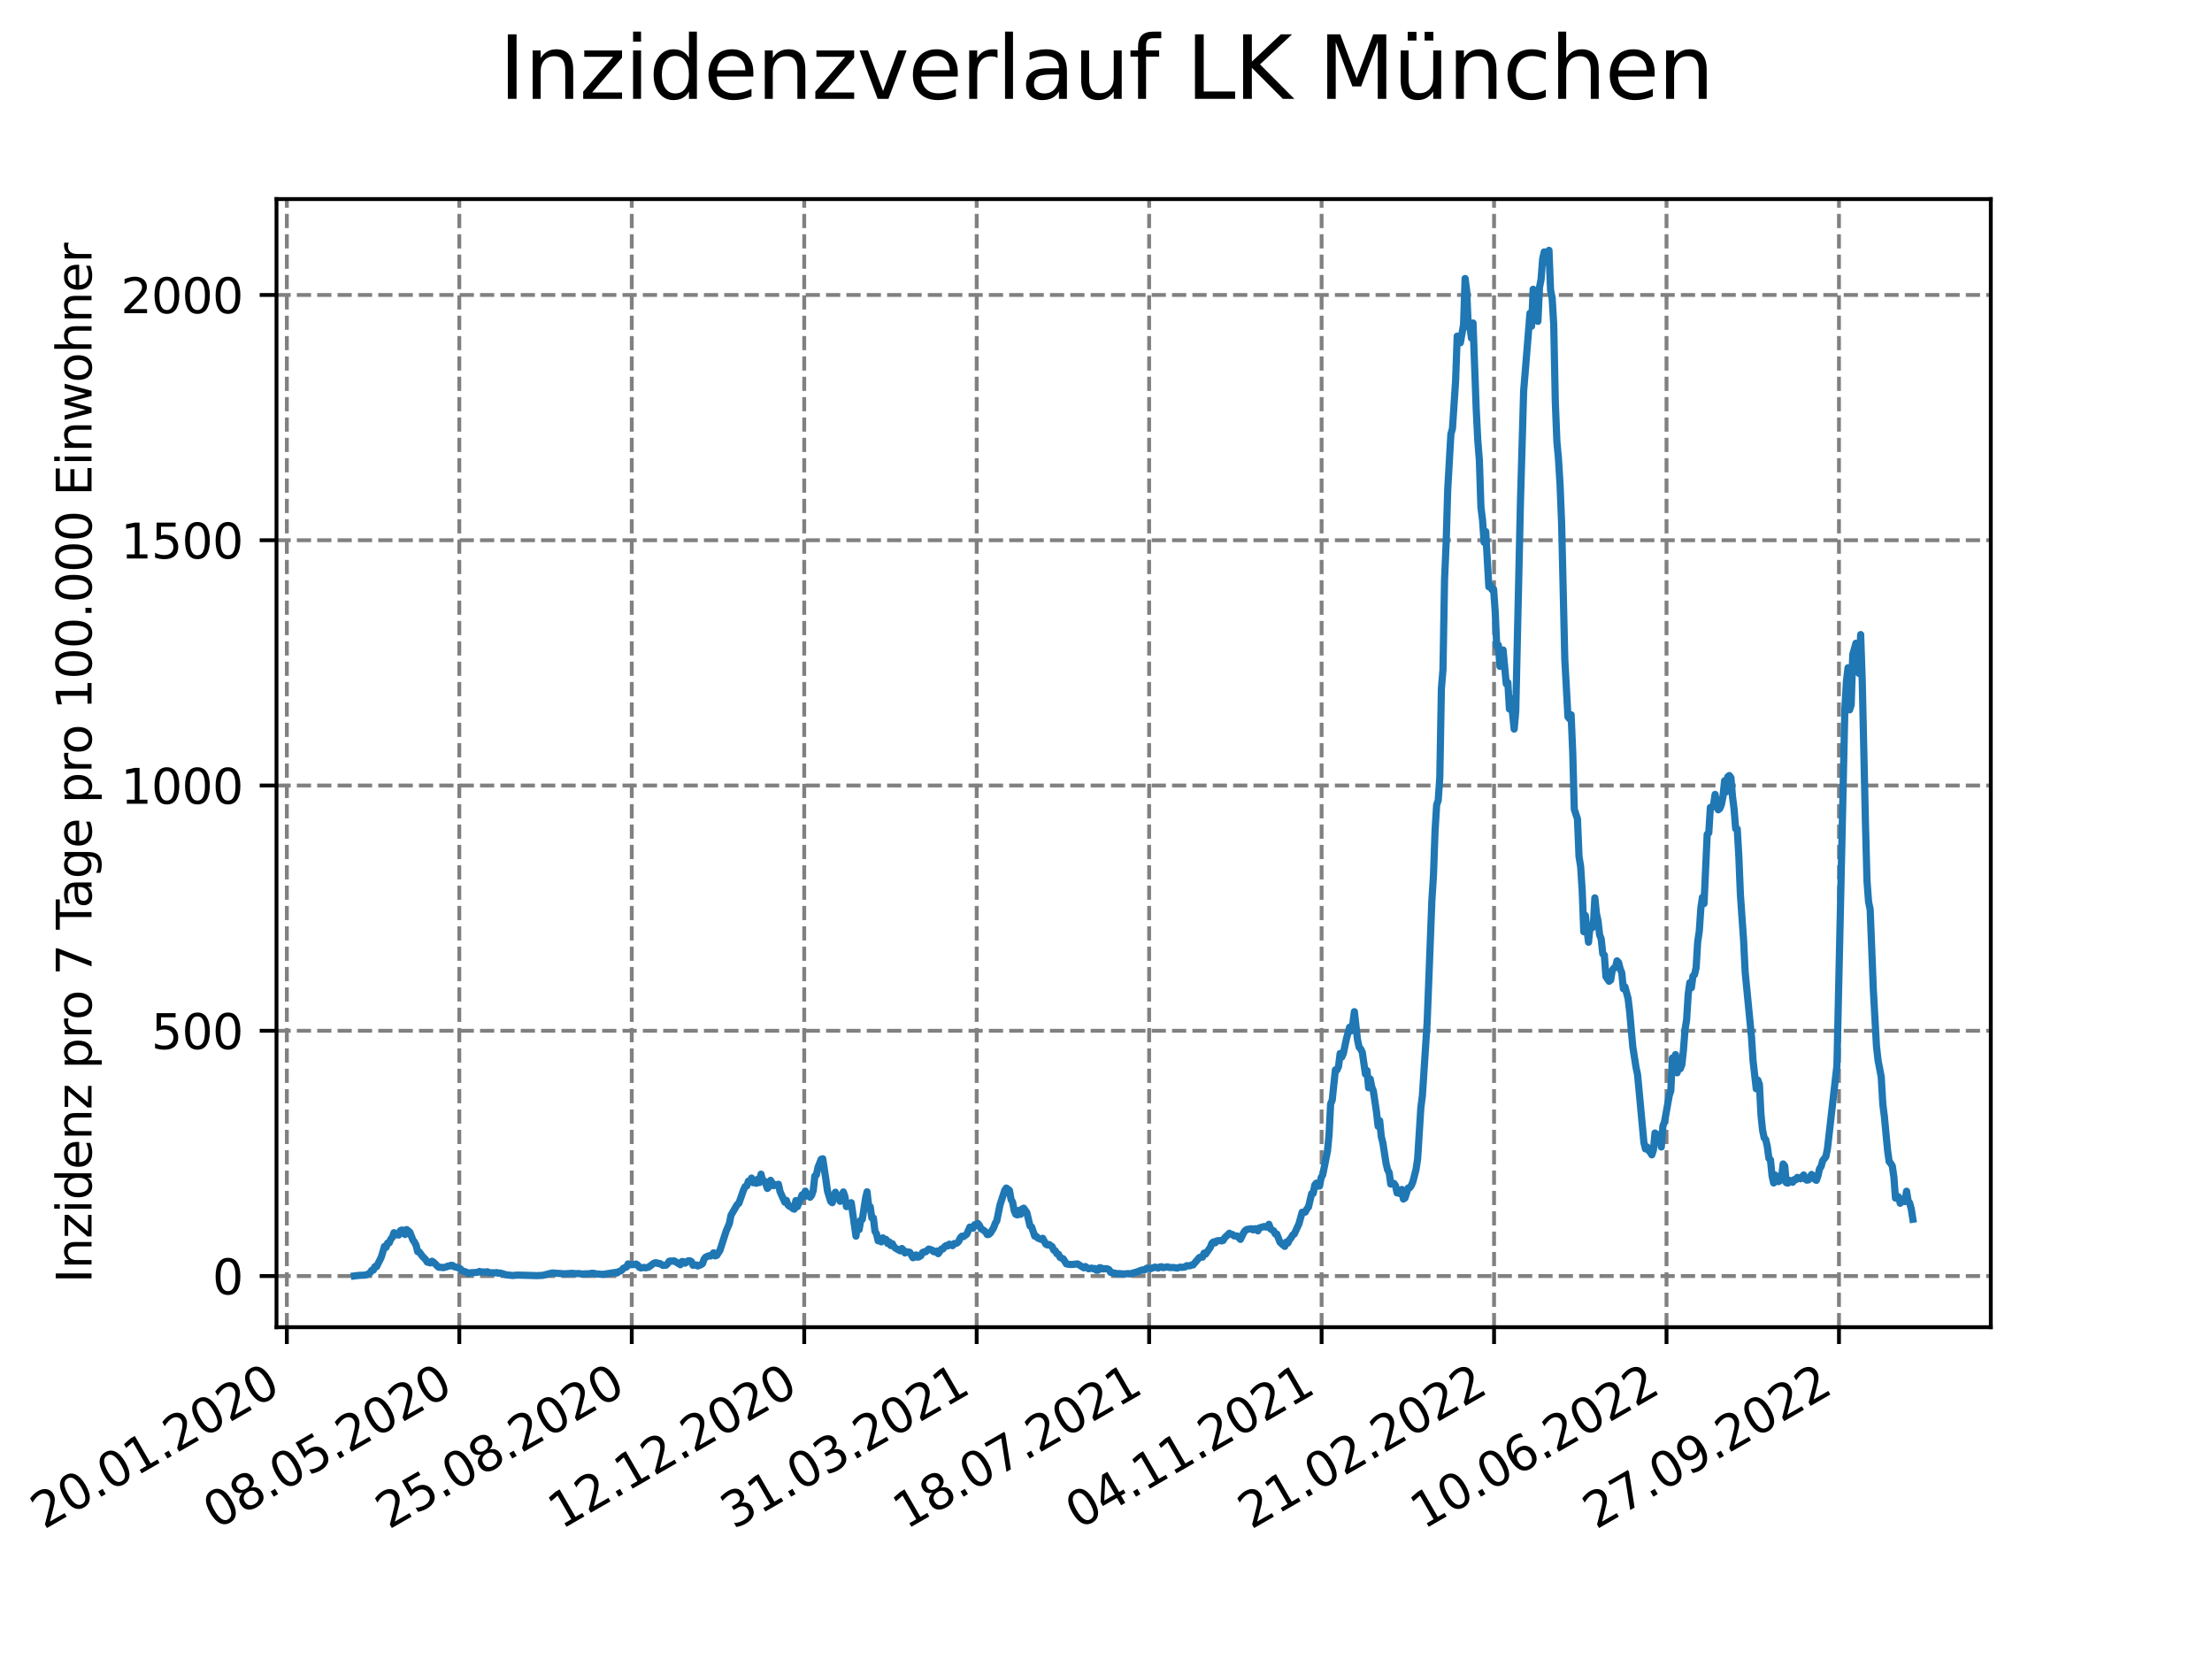 <?xml version="1.0" encoding="utf-8" standalone="no"?>
<!DOCTYPE svg PUBLIC "-//W3C//DTD SVG 1.1//EN"
  "http://www.w3.org/Graphics/SVG/1.1/DTD/svg11.dtd">
<svg xmlns:xlink="http://www.w3.org/1999/xlink" width="460.8pt" height="345.6pt" viewBox="0 0 460.8 345.6" xmlns="http://www.w3.org/2000/svg" version="1.1">
 <defs>
  <style type="text/css">*{stroke-linejoin: round; stroke-linecap: butt}</style>
 </defs>
 <g id="figure_1">
  <g id="patch_1">
   <path d="M 0 345.6 
L 460.8 345.6 
L 460.8 0 
L 0 0 
z
" style="fill: #ffffff"/>
  </g>
  <g id="axes_1">
   <g id="patch_2">
    <path d="M 57.6 276.48 
L 414.72 276.48 
L 414.72 41.472 
L 57.6 41.472 
z
" style="fill: #ffffff"/>
   </g>
   <g id="matplotlib.axis_1">
    <g id="xtick_1">
     <g id="line2d_1">
      <path d="M 59.756 276.48 
L 59.756 41.472 
" clip-path="url(#p094779cf02)" style="fill: none; stroke-dasharray: 2.96,1.28; stroke-dashoffset: 0; stroke: #808080; stroke-width: 0.8"/>
     </g>
     <g id="line2d_2">
      <defs>
       <path id="m1e29aac944" d="M 0 0 
L 0 3.5 
" style="stroke: #000000; stroke-width: 0.8"/>
      </defs>
      <g>
       <use xlink:href="#m1e29aac944" x="59.756" y="276.48" style="stroke: #000000; stroke-width: 0.8"/>
      </g>
     </g>
     <g id="text_1">
      <!-- 20.01.2020 -->
      <g transform="translate(9.131 318.689) rotate(-30) scale(0.1 -0.1)">
       <defs>
        <path id="DejaVuSans-32" d="M 1228 531 
L 3431 531 
L 3431 0 
L 469 0 
L 469 531 
Q 828 903 1448 1529 
Q 2069 2156 2228 2338 
Q 2531 2678 2651 2914 
Q 2772 3150 2772 3378 
Q 2772 3750 2511 3984 
Q 2250 4219 1831 4219 
Q 1534 4219 1204 4116 
Q 875 4013 500 3803 
L 500 4441 
Q 881 4594 1212 4672 
Q 1544 4750 1819 4750 
Q 2544 4750 2975 4387 
Q 3406 4025 3406 3419 
Q 3406 3131 3298 2873 
Q 3191 2616 2906 2266 
Q 2828 2175 2409 1742 
Q 1991 1309 1228 531 
z
" transform="scale(0.016)"/>
        <path id="DejaVuSans-30" d="M 2034 4250 
Q 1547 4250 1301 3770 
Q 1056 3291 1056 2328 
Q 1056 1369 1301 889 
Q 1547 409 2034 409 
Q 2525 409 2770 889 
Q 3016 1369 3016 2328 
Q 3016 3291 2770 3770 
Q 2525 4250 2034 4250 
z
M 2034 4750 
Q 2819 4750 3233 4129 
Q 3647 3509 3647 2328 
Q 3647 1150 3233 529 
Q 2819 -91 2034 -91 
Q 1250 -91 836 529 
Q 422 1150 422 2328 
Q 422 3509 836 4129 
Q 1250 4750 2034 4750 
z
" transform="scale(0.016)"/>
        <path id="DejaVuSans-2e" d="M 684 794 
L 1344 794 
L 1344 0 
L 684 0 
L 684 794 
z
" transform="scale(0.016)"/>
        <path id="DejaVuSans-31" d="M 794 531 
L 1825 531 
L 1825 4091 
L 703 3866 
L 703 4441 
L 1819 4666 
L 2450 4666 
L 2450 531 
L 3481 531 
L 3481 0 
L 794 0 
L 794 531 
z
" transform="scale(0.016)"/>
       </defs>
       <use xlink:href="#DejaVuSans-32"/>
       <use xlink:href="#DejaVuSans-30" x="63.623"/>
       <use xlink:href="#DejaVuSans-2e" x="127.246"/>
       <use xlink:href="#DejaVuSans-30" x="159.033"/>
       <use xlink:href="#DejaVuSans-31" x="222.656"/>
       <use xlink:href="#DejaVuSans-2e" x="286.279"/>
       <use xlink:href="#DejaVuSans-32" x="318.066"/>
       <use xlink:href="#DejaVuSans-30" x="381.689"/>
       <use xlink:href="#DejaVuSans-32" x="445.312"/>
       <use xlink:href="#DejaVuSans-30" x="508.936"/>
      </g>
     </g>
    </g>
    <g id="xtick_2">
     <g id="line2d_3">
      <path d="M 95.682 276.48 
L 95.682 41.472 
" clip-path="url(#p094779cf02)" style="fill: none; stroke-dasharray: 2.96,1.28; stroke-dashoffset: 0; stroke: #808080; stroke-width: 0.8"/>
     </g>
     <g id="line2d_4">
      <g>
       <use xlink:href="#m1e29aac944" x="95.682" y="276.48" style="stroke: #000000; stroke-width: 0.8"/>
      </g>
     </g>
     <g id="text_2">
      <!-- 08.05.2020 -->
      <g transform="translate(45.057 318.689) rotate(-30) scale(0.1 -0.1)">
       <defs>
        <path id="DejaVuSans-38" d="M 2034 2216 
Q 1584 2216 1326 1975 
Q 1069 1734 1069 1313 
Q 1069 891 1326 650 
Q 1584 409 2034 409 
Q 2484 409 2743 651 
Q 3003 894 3003 1313 
Q 3003 1734 2745 1975 
Q 2488 2216 2034 2216 
z
M 1403 2484 
Q 997 2584 770 2862 
Q 544 3141 544 3541 
Q 544 4100 942 4425 
Q 1341 4750 2034 4750 
Q 2731 4750 3128 4425 
Q 3525 4100 3525 3541 
Q 3525 3141 3298 2862 
Q 3072 2584 2669 2484 
Q 3125 2378 3379 2068 
Q 3634 1759 3634 1313 
Q 3634 634 3220 271 
Q 2806 -91 2034 -91 
Q 1263 -91 848 271 
Q 434 634 434 1313 
Q 434 1759 690 2068 
Q 947 2378 1403 2484 
z
M 1172 3481 
Q 1172 3119 1398 2916 
Q 1625 2713 2034 2713 
Q 2441 2713 2670 2916 
Q 2900 3119 2900 3481 
Q 2900 3844 2670 4047 
Q 2441 4250 2034 4250 
Q 1625 4250 1398 4047 
Q 1172 3844 1172 3481 
z
" transform="scale(0.016)"/>
        <path id="DejaVuSans-35" d="M 691 4666 
L 3169 4666 
L 3169 4134 
L 1269 4134 
L 1269 2991 
Q 1406 3038 1543 3061 
Q 1681 3084 1819 3084 
Q 2600 3084 3056 2656 
Q 3513 2228 3513 1497 
Q 3513 744 3044 326 
Q 2575 -91 1722 -91 
Q 1428 -91 1123 -41 
Q 819 9 494 109 
L 494 744 
Q 775 591 1075 516 
Q 1375 441 1709 441 
Q 2250 441 2565 725 
Q 2881 1009 2881 1497 
Q 2881 1984 2565 2268 
Q 2250 2553 1709 2553 
Q 1456 2553 1204 2497 
Q 953 2441 691 2322 
L 691 4666 
z
" transform="scale(0.016)"/>
       </defs>
       <use xlink:href="#DejaVuSans-30"/>
       <use xlink:href="#DejaVuSans-38" x="63.623"/>
       <use xlink:href="#DejaVuSans-2e" x="127.246"/>
       <use xlink:href="#DejaVuSans-30" x="159.033"/>
       <use xlink:href="#DejaVuSans-35" x="222.656"/>
       <use xlink:href="#DejaVuSans-2e" x="286.279"/>
       <use xlink:href="#DejaVuSans-32" x="318.066"/>
       <use xlink:href="#DejaVuSans-30" x="381.689"/>
       <use xlink:href="#DejaVuSans-32" x="445.312"/>
       <use xlink:href="#DejaVuSans-30" x="508.936"/>
      </g>
     </g>
    </g>
    <g id="xtick_3">
     <g id="line2d_5">
      <path d="M 131.609 276.48 
L 131.609 41.472 
" clip-path="url(#p094779cf02)" style="fill: none; stroke-dasharray: 2.96,1.28; stroke-dashoffset: 0; stroke: #808080; stroke-width: 0.8"/>
     </g>
     <g id="line2d_6">
      <g>
       <use xlink:href="#m1e29aac944" x="131.609" y="276.48" style="stroke: #000000; stroke-width: 0.8"/>
      </g>
     </g>
     <g id="text_3">
      <!-- 25.08.2020 -->
      <g transform="translate(80.983 318.689) rotate(-30) scale(0.1 -0.1)">
       <use xlink:href="#DejaVuSans-32"/>
       <use xlink:href="#DejaVuSans-35" x="63.623"/>
       <use xlink:href="#DejaVuSans-2e" x="127.246"/>
       <use xlink:href="#DejaVuSans-30" x="159.033"/>
       <use xlink:href="#DejaVuSans-38" x="222.656"/>
       <use xlink:href="#DejaVuSans-2e" x="286.279"/>
       <use xlink:href="#DejaVuSans-32" x="318.066"/>
       <use xlink:href="#DejaVuSans-30" x="381.689"/>
       <use xlink:href="#DejaVuSans-32" x="445.312"/>
       <use xlink:href="#DejaVuSans-30" x="508.936"/>
      </g>
     </g>
    </g>
    <g id="xtick_4">
     <g id="line2d_7">
      <path d="M 167.535 276.48 
L 167.535 41.472 
" clip-path="url(#p094779cf02)" style="fill: none; stroke-dasharray: 2.96,1.28; stroke-dashoffset: 0; stroke: #808080; stroke-width: 0.8"/>
     </g>
     <g id="line2d_8">
      <g>
       <use xlink:href="#m1e29aac944" x="167.535" y="276.48" style="stroke: #000000; stroke-width: 0.8"/>
      </g>
     </g>
     <g id="text_4">
      <!-- 12.12.2020 -->
      <g transform="translate(116.91 318.689) rotate(-30) scale(0.1 -0.1)">
       <use xlink:href="#DejaVuSans-31"/>
       <use xlink:href="#DejaVuSans-32" x="63.623"/>
       <use xlink:href="#DejaVuSans-2e" x="127.246"/>
       <use xlink:href="#DejaVuSans-31" x="159.033"/>
       <use xlink:href="#DejaVuSans-32" x="222.656"/>
       <use xlink:href="#DejaVuSans-2e" x="286.279"/>
       <use xlink:href="#DejaVuSans-32" x="318.066"/>
       <use xlink:href="#DejaVuSans-30" x="381.689"/>
       <use xlink:href="#DejaVuSans-32" x="445.312"/>
       <use xlink:href="#DejaVuSans-30" x="508.936"/>
      </g>
     </g>
    </g>
    <g id="xtick_5">
     <g id="line2d_9">
      <path d="M 203.461 276.48 
L 203.461 41.472 
" clip-path="url(#p094779cf02)" style="fill: none; stroke-dasharray: 2.96,1.28; stroke-dashoffset: 0; stroke: #808080; stroke-width: 0.8"/>
     </g>
     <g id="line2d_10">
      <g>
       <use xlink:href="#m1e29aac944" x="203.461" y="276.48" style="stroke: #000000; stroke-width: 0.8"/>
      </g>
     </g>
     <g id="text_5">
      <!-- 31.03.2021 -->
      <g transform="translate(152.836 318.689) rotate(-30) scale(0.1 -0.1)">
       <defs>
        <path id="DejaVuSans-33" d="M 2597 2516 
Q 3050 2419 3304 2112 
Q 3559 1806 3559 1356 
Q 3559 666 3084 287 
Q 2609 -91 1734 -91 
Q 1441 -91 1130 -33 
Q 819 25 488 141 
L 488 750 
Q 750 597 1062 519 
Q 1375 441 1716 441 
Q 2309 441 2620 675 
Q 2931 909 2931 1356 
Q 2931 1769 2642 2001 
Q 2353 2234 1838 2234 
L 1294 2234 
L 1294 2753 
L 1863 2753 
Q 2328 2753 2575 2939 
Q 2822 3125 2822 3475 
Q 2822 3834 2567 4026 
Q 2313 4219 1838 4219 
Q 1578 4219 1281 4162 
Q 984 4106 628 3988 
L 628 4550 
Q 988 4650 1302 4700 
Q 1616 4750 1894 4750 
Q 2613 4750 3031 4423 
Q 3450 4097 3450 3541 
Q 3450 3153 3228 2886 
Q 3006 2619 2597 2516 
z
" transform="scale(0.016)"/>
       </defs>
       <use xlink:href="#DejaVuSans-33"/>
       <use xlink:href="#DejaVuSans-31" x="63.623"/>
       <use xlink:href="#DejaVuSans-2e" x="127.246"/>
       <use xlink:href="#DejaVuSans-30" x="159.033"/>
       <use xlink:href="#DejaVuSans-33" x="222.656"/>
       <use xlink:href="#DejaVuSans-2e" x="286.279"/>
       <use xlink:href="#DejaVuSans-32" x="318.066"/>
       <use xlink:href="#DejaVuSans-30" x="381.689"/>
       <use xlink:href="#DejaVuSans-32" x="445.312"/>
       <use xlink:href="#DejaVuSans-31" x="508.936"/>
      </g>
     </g>
    </g>
    <g id="xtick_6">
     <g id="line2d_11">
      <path d="M 239.387 276.48 
L 239.387 41.472 
" clip-path="url(#p094779cf02)" style="fill: none; stroke-dasharray: 2.96,1.28; stroke-dashoffset: 0; stroke: #808080; stroke-width: 0.8"/>
     </g>
     <g id="line2d_12">
      <g>
       <use xlink:href="#m1e29aac944" x="239.387" y="276.48" style="stroke: #000000; stroke-width: 0.8"/>
      </g>
     </g>
     <g id="text_6">
      <!-- 18.07.2021 -->
      <g transform="translate(188.762 318.689) rotate(-30) scale(0.1 -0.1)">
       <defs>
        <path id="DejaVuSans-37" d="M 525 4666 
L 3525 4666 
L 3525 4397 
L 1831 0 
L 1172 0 
L 2766 4134 
L 525 4134 
L 525 4666 
z
" transform="scale(0.016)"/>
       </defs>
       <use xlink:href="#DejaVuSans-31"/>
       <use xlink:href="#DejaVuSans-38" x="63.623"/>
       <use xlink:href="#DejaVuSans-2e" x="127.246"/>
       <use xlink:href="#DejaVuSans-30" x="159.033"/>
       <use xlink:href="#DejaVuSans-37" x="222.656"/>
       <use xlink:href="#DejaVuSans-2e" x="286.279"/>
       <use xlink:href="#DejaVuSans-32" x="318.066"/>
       <use xlink:href="#DejaVuSans-30" x="381.689"/>
       <use xlink:href="#DejaVuSans-32" x="445.312"/>
       <use xlink:href="#DejaVuSans-31" x="508.936"/>
      </g>
     </g>
    </g>
    <g id="xtick_7">
     <g id="line2d_13">
      <path d="M 275.314 276.48 
L 275.314 41.472 
" clip-path="url(#p094779cf02)" style="fill: none; stroke-dasharray: 2.96,1.28; stroke-dashoffset: 0; stroke: #808080; stroke-width: 0.8"/>
     </g>
     <g id="line2d_14">
      <g>
       <use xlink:href="#m1e29aac944" x="275.314" y="276.48" style="stroke: #000000; stroke-width: 0.8"/>
      </g>
     </g>
     <g id="text_7">
      <!-- 04.11.2021 -->
      <g transform="translate(224.688 318.689) rotate(-30) scale(0.1 -0.1)">
       <defs>
        <path id="DejaVuSans-34" d="M 2419 4116 
L 825 1625 
L 2419 1625 
L 2419 4116 
z
M 2253 4666 
L 3047 4666 
L 3047 1625 
L 3713 1625 
L 3713 1100 
L 3047 1100 
L 3047 0 
L 2419 0 
L 2419 1100 
L 313 1100 
L 313 1709 
L 2253 4666 
z
" transform="scale(0.016)"/>
       </defs>
       <use xlink:href="#DejaVuSans-30"/>
       <use xlink:href="#DejaVuSans-34" x="63.623"/>
       <use xlink:href="#DejaVuSans-2e" x="127.246"/>
       <use xlink:href="#DejaVuSans-31" x="159.033"/>
       <use xlink:href="#DejaVuSans-31" x="222.656"/>
       <use xlink:href="#DejaVuSans-2e" x="286.279"/>
       <use xlink:href="#DejaVuSans-32" x="318.066"/>
       <use xlink:href="#DejaVuSans-30" x="381.689"/>
       <use xlink:href="#DejaVuSans-32" x="445.312"/>
       <use xlink:href="#DejaVuSans-31" x="508.936"/>
      </g>
     </g>
    </g>
    <g id="xtick_8">
     <g id="line2d_15">
      <path d="M 311.24 276.48 
L 311.24 41.472 
" clip-path="url(#p094779cf02)" style="fill: none; stroke-dasharray: 2.96,1.28; stroke-dashoffset: 0; stroke: #808080; stroke-width: 0.8"/>
     </g>
     <g id="line2d_16">
      <g>
       <use xlink:href="#m1e29aac944" x="311.24" y="276.48" style="stroke: #000000; stroke-width: 0.8"/>
      </g>
     </g>
     <g id="text_8">
      <!-- 21.02.2022 -->
      <g transform="translate(260.615 318.689) rotate(-30) scale(0.1 -0.1)">
       <use xlink:href="#DejaVuSans-32"/>
       <use xlink:href="#DejaVuSans-31" x="63.623"/>
       <use xlink:href="#DejaVuSans-2e" x="127.246"/>
       <use xlink:href="#DejaVuSans-30" x="159.033"/>
       <use xlink:href="#DejaVuSans-32" x="222.656"/>
       <use xlink:href="#DejaVuSans-2e" x="286.279"/>
       <use xlink:href="#DejaVuSans-32" x="318.066"/>
       <use xlink:href="#DejaVuSans-30" x="381.689"/>
       <use xlink:href="#DejaVuSans-32" x="445.312"/>
       <use xlink:href="#DejaVuSans-32" x="508.936"/>
      </g>
     </g>
    </g>
    <g id="xtick_9">
     <g id="line2d_17">
      <path d="M 347.166 276.48 
L 347.166 41.472 
" clip-path="url(#p094779cf02)" style="fill: none; stroke-dasharray: 2.96,1.28; stroke-dashoffset: 0; stroke: #808080; stroke-width: 0.8"/>
     </g>
     <g id="line2d_18">
      <g>
       <use xlink:href="#m1e29aac944" x="347.166" y="276.48" style="stroke: #000000; stroke-width: 0.8"/>
      </g>
     </g>
     <g id="text_9">
      <!-- 10.06.2022 -->
      <g transform="translate(296.541 318.689) rotate(-30) scale(0.1 -0.1)">
       <defs>
        <path id="DejaVuSans-36" d="M 2113 2584 
Q 1688 2584 1439 2293 
Q 1191 2003 1191 1497 
Q 1191 994 1439 701 
Q 1688 409 2113 409 
Q 2538 409 2786 701 
Q 3034 994 3034 1497 
Q 3034 2003 2786 2293 
Q 2538 2584 2113 2584 
z
M 3366 4563 
L 3366 3988 
Q 3128 4100 2886 4159 
Q 2644 4219 2406 4219 
Q 1781 4219 1451 3797 
Q 1122 3375 1075 2522 
Q 1259 2794 1537 2939 
Q 1816 3084 2150 3084 
Q 2853 3084 3261 2657 
Q 3669 2231 3669 1497 
Q 3669 778 3244 343 
Q 2819 -91 2113 -91 
Q 1303 -91 875 529 
Q 447 1150 447 2328 
Q 447 3434 972 4092 
Q 1497 4750 2381 4750 
Q 2619 4750 2861 4703 
Q 3103 4656 3366 4563 
z
" transform="scale(0.016)"/>
       </defs>
       <use xlink:href="#DejaVuSans-31"/>
       <use xlink:href="#DejaVuSans-30" x="63.623"/>
       <use xlink:href="#DejaVuSans-2e" x="127.246"/>
       <use xlink:href="#DejaVuSans-30" x="159.033"/>
       <use xlink:href="#DejaVuSans-36" x="222.656"/>
       <use xlink:href="#DejaVuSans-2e" x="286.279"/>
       <use xlink:href="#DejaVuSans-32" x="318.066"/>
       <use xlink:href="#DejaVuSans-30" x="381.689"/>
       <use xlink:href="#DejaVuSans-32" x="445.312"/>
       <use xlink:href="#DejaVuSans-32" x="508.936"/>
      </g>
     </g>
    </g>
    <g id="xtick_10">
     <g id="line2d_19">
      <path d="M 383.092 276.48 
L 383.092 41.472 
" clip-path="url(#p094779cf02)" style="fill: none; stroke-dasharray: 2.96,1.28; stroke-dashoffset: 0; stroke: #808080; stroke-width: 0.8"/>
     </g>
     <g id="line2d_20">
      <g>
       <use xlink:href="#m1e29aac944" x="383.092" y="276.48" style="stroke: #000000; stroke-width: 0.8"/>
      </g>
     </g>
     <g id="text_10">
      <!-- 27.09.2022 -->
      <g transform="translate(332.467 318.689) rotate(-30) scale(0.1 -0.1)">
       <defs>
        <path id="DejaVuSans-39" d="M 703 97 
L 703 672 
Q 941 559 1184 500 
Q 1428 441 1663 441 
Q 2288 441 2617 861 
Q 2947 1281 2994 2138 
Q 2813 1869 2534 1725 
Q 2256 1581 1919 1581 
Q 1219 1581 811 2004 
Q 403 2428 403 3163 
Q 403 3881 828 4315 
Q 1253 4750 1959 4750 
Q 2769 4750 3195 4129 
Q 3622 3509 3622 2328 
Q 3622 1225 3098 567 
Q 2575 -91 1691 -91 
Q 1453 -91 1209 -44 
Q 966 3 703 97 
z
M 1959 2075 
Q 2384 2075 2632 2365 
Q 2881 2656 2881 3163 
Q 2881 3666 2632 3958 
Q 2384 4250 1959 4250 
Q 1534 4250 1286 3958 
Q 1038 3666 1038 3163 
Q 1038 2656 1286 2365 
Q 1534 2075 1959 2075 
z
" transform="scale(0.016)"/>
       </defs>
       <use xlink:href="#DejaVuSans-32"/>
       <use xlink:href="#DejaVuSans-37" x="63.623"/>
       <use xlink:href="#DejaVuSans-2e" x="127.246"/>
       <use xlink:href="#DejaVuSans-30" x="159.033"/>
       <use xlink:href="#DejaVuSans-39" x="222.656"/>
       <use xlink:href="#DejaVuSans-2e" x="286.279"/>
       <use xlink:href="#DejaVuSans-32" x="318.066"/>
       <use xlink:href="#DejaVuSans-30" x="381.689"/>
       <use xlink:href="#DejaVuSans-32" x="445.312"/>
       <use xlink:href="#DejaVuSans-32" x="508.936"/>
      </g>
     </g>
    </g>
   </g>
   <g id="matplotlib.axis_2">
    <g id="ytick_1">
     <g id="line2d_21">
      <path d="M 57.6 265.827 
L 414.72 265.827 
" clip-path="url(#p094779cf02)" style="fill: none; stroke-dasharray: 2.96,1.28; stroke-dashoffset: 0; stroke: #808080; stroke-width: 0.8"/>
     </g>
     <g id="line2d_22">
      <defs>
       <path id="m62fddd7954" d="M 0 0 
L -3.5 0 
" style="stroke: #000000; stroke-width: 0.8"/>
      </defs>
      <g>
       <use xlink:href="#m62fddd7954" x="57.6" y="265.827" style="stroke: #000000; stroke-width: 0.8"/>
      </g>
     </g>
     <g id="text_11">
      <!-- 0 -->
      <g transform="translate(44.237 269.626) scale(0.1 -0.1)">
       <use xlink:href="#DejaVuSans-30"/>
      </g>
     </g>
    </g>
    <g id="ytick_2">
     <g id="line2d_23">
      <path d="M 57.6 214.731 
L 414.72 214.731 
" clip-path="url(#p094779cf02)" style="fill: none; stroke-dasharray: 2.96,1.28; stroke-dashoffset: 0; stroke: #808080; stroke-width: 0.8"/>
     </g>
     <g id="line2d_24">
      <g>
       <use xlink:href="#m62fddd7954" x="57.6" y="214.731" style="stroke: #000000; stroke-width: 0.8"/>
      </g>
     </g>
     <g id="text_12">
      <!-- 500 -->
      <g transform="translate(31.512 218.53) scale(0.1 -0.1)">
       <use xlink:href="#DejaVuSans-35"/>
       <use xlink:href="#DejaVuSans-30" x="63.623"/>
       <use xlink:href="#DejaVuSans-30" x="127.246"/>
      </g>
     </g>
    </g>
    <g id="ytick_3">
     <g id="line2d_25">
      <path d="M 57.6 163.635 
L 414.72 163.635 
" clip-path="url(#p094779cf02)" style="fill: none; stroke-dasharray: 2.96,1.28; stroke-dashoffset: 0; stroke: #808080; stroke-width: 0.8"/>
     </g>
     <g id="line2d_26">
      <g>
       <use xlink:href="#m62fddd7954" x="57.6" y="163.635" style="stroke: #000000; stroke-width: 0.8"/>
      </g>
     </g>
     <g id="text_13">
      <!-- 1000 -->
      <g transform="translate(25.15 167.434) scale(0.1 -0.1)">
       <use xlink:href="#DejaVuSans-31"/>
       <use xlink:href="#DejaVuSans-30" x="63.623"/>
       <use xlink:href="#DejaVuSans-30" x="127.246"/>
       <use xlink:href="#DejaVuSans-30" x="190.869"/>
      </g>
     </g>
    </g>
    <g id="ytick_4">
     <g id="line2d_27">
      <path d="M 57.6 112.538 
L 414.72 112.538 
" clip-path="url(#p094779cf02)" style="fill: none; stroke-dasharray: 2.96,1.28; stroke-dashoffset: 0; stroke: #808080; stroke-width: 0.8"/>
     </g>
     <g id="line2d_28">
      <g>
       <use xlink:href="#m62fddd7954" x="57.6" y="112.538" style="stroke: #000000; stroke-width: 0.8"/>
      </g>
     </g>
     <g id="text_14">
      <!-- 1500 -->
      <g transform="translate(25.15 116.338) scale(0.1 -0.1)">
       <use xlink:href="#DejaVuSans-31"/>
       <use xlink:href="#DejaVuSans-35" x="63.623"/>
       <use xlink:href="#DejaVuSans-30" x="127.246"/>
       <use xlink:href="#DejaVuSans-30" x="190.869"/>
      </g>
     </g>
    </g>
    <g id="ytick_5">
     <g id="line2d_29">
      <path d="M 57.6 61.442 
L 414.72 61.442 
" clip-path="url(#p094779cf02)" style="fill: none; stroke-dasharray: 2.96,1.28; stroke-dashoffset: 0; stroke: #808080; stroke-width: 0.8"/>
     </g>
     <g id="line2d_30">
      <g>
       <use xlink:href="#m62fddd7954" x="57.6" y="61.442" style="stroke: #000000; stroke-width: 0.8"/>
      </g>
     </g>
     <g id="text_15">
      <!-- 2000 -->
      <g transform="translate(25.15 65.242) scale(0.1 -0.1)">
       <use xlink:href="#DejaVuSans-32"/>
       <use xlink:href="#DejaVuSans-30" x="63.623"/>
       <use xlink:href="#DejaVuSans-30" x="127.246"/>
       <use xlink:href="#DejaVuSans-30" x="190.869"/>
      </g>
     </g>
    </g>
    <g id="text_16">
     <!-- Inzidenz pro 7 Tage pro 100.000 Einwohner -->
     <g transform="translate(19.07 267.301) rotate(-90) scale(0.1 -0.1)">
      <defs>
       <path id="DejaVuSans-49" d="M 628 4666 
L 1259 4666 
L 1259 0 
L 628 0 
L 628 4666 
z
" transform="scale(0.016)"/>
       <path id="DejaVuSans-6e" d="M 3513 2113 
L 3513 0 
L 2938 0 
L 2938 2094 
Q 2938 2591 2744 2837 
Q 2550 3084 2163 3084 
Q 1697 3084 1428 2787 
Q 1159 2491 1159 1978 
L 1159 0 
L 581 0 
L 581 3500 
L 1159 3500 
L 1159 2956 
Q 1366 3272 1645 3428 
Q 1925 3584 2291 3584 
Q 2894 3584 3203 3211 
Q 3513 2838 3513 2113 
z
" transform="scale(0.016)"/>
       <path id="DejaVuSans-7a" d="M 353 3500 
L 3084 3500 
L 3084 2975 
L 922 459 
L 3084 459 
L 3084 0 
L 275 0 
L 275 525 
L 2438 3041 
L 353 3041 
L 353 3500 
z
" transform="scale(0.016)"/>
       <path id="DejaVuSans-69" d="M 603 3500 
L 1178 3500 
L 1178 0 
L 603 0 
L 603 3500 
z
M 603 4863 
L 1178 4863 
L 1178 4134 
L 603 4134 
L 603 4863 
z
" transform="scale(0.016)"/>
       <path id="DejaVuSans-64" d="M 2906 2969 
L 2906 4863 
L 3481 4863 
L 3481 0 
L 2906 0 
L 2906 525 
Q 2725 213 2448 61 
Q 2172 -91 1784 -91 
Q 1150 -91 751 415 
Q 353 922 353 1747 
Q 353 2572 751 3078 
Q 1150 3584 1784 3584 
Q 2172 3584 2448 3432 
Q 2725 3281 2906 2969 
z
M 947 1747 
Q 947 1113 1208 752 
Q 1469 391 1925 391 
Q 2381 391 2643 752 
Q 2906 1113 2906 1747 
Q 2906 2381 2643 2742 
Q 2381 3103 1925 3103 
Q 1469 3103 1208 2742 
Q 947 2381 947 1747 
z
" transform="scale(0.016)"/>
       <path id="DejaVuSans-65" d="M 3597 1894 
L 3597 1613 
L 953 1613 
Q 991 1019 1311 708 
Q 1631 397 2203 397 
Q 2534 397 2845 478 
Q 3156 559 3463 722 
L 3463 178 
Q 3153 47 2828 -22 
Q 2503 -91 2169 -91 
Q 1331 -91 842 396 
Q 353 884 353 1716 
Q 353 2575 817 3079 
Q 1281 3584 2069 3584 
Q 2775 3584 3186 3129 
Q 3597 2675 3597 1894 
z
M 3022 2063 
Q 3016 2534 2758 2815 
Q 2500 3097 2075 3097 
Q 1594 3097 1305 2825 
Q 1016 2553 972 2059 
L 3022 2063 
z
" transform="scale(0.016)"/>
       <path id="DejaVuSans-20" transform="scale(0.016)"/>
       <path id="DejaVuSans-70" d="M 1159 525 
L 1159 -1331 
L 581 -1331 
L 581 3500 
L 1159 3500 
L 1159 2969 
Q 1341 3281 1617 3432 
Q 1894 3584 2278 3584 
Q 2916 3584 3314 3078 
Q 3713 2572 3713 1747 
Q 3713 922 3314 415 
Q 2916 -91 2278 -91 
Q 1894 -91 1617 61 
Q 1341 213 1159 525 
z
M 3116 1747 
Q 3116 2381 2855 2742 
Q 2594 3103 2138 3103 
Q 1681 3103 1420 2742 
Q 1159 2381 1159 1747 
Q 1159 1113 1420 752 
Q 1681 391 2138 391 
Q 2594 391 2855 752 
Q 3116 1113 3116 1747 
z
" transform="scale(0.016)"/>
       <path id="DejaVuSans-72" d="M 2631 2963 
Q 2534 3019 2420 3045 
Q 2306 3072 2169 3072 
Q 1681 3072 1420 2755 
Q 1159 2438 1159 1844 
L 1159 0 
L 581 0 
L 581 3500 
L 1159 3500 
L 1159 2956 
Q 1341 3275 1631 3429 
Q 1922 3584 2338 3584 
Q 2397 3584 2469 3576 
Q 2541 3569 2628 3553 
L 2631 2963 
z
" transform="scale(0.016)"/>
       <path id="DejaVuSans-6f" d="M 1959 3097 
Q 1497 3097 1228 2736 
Q 959 2375 959 1747 
Q 959 1119 1226 758 
Q 1494 397 1959 397 
Q 2419 397 2687 759 
Q 2956 1122 2956 1747 
Q 2956 2369 2687 2733 
Q 2419 3097 1959 3097 
z
M 1959 3584 
Q 2709 3584 3137 3096 
Q 3566 2609 3566 1747 
Q 3566 888 3137 398 
Q 2709 -91 1959 -91 
Q 1206 -91 779 398 
Q 353 888 353 1747 
Q 353 2609 779 3096 
Q 1206 3584 1959 3584 
z
" transform="scale(0.016)"/>
       <path id="DejaVuSans-54" d="M -19 4666 
L 3928 4666 
L 3928 4134 
L 2272 4134 
L 2272 0 
L 1638 0 
L 1638 4134 
L -19 4134 
L -19 4666 
z
" transform="scale(0.016)"/>
       <path id="DejaVuSans-61" d="M 2194 1759 
Q 1497 1759 1228 1600 
Q 959 1441 959 1056 
Q 959 750 1161 570 
Q 1363 391 1709 391 
Q 2188 391 2477 730 
Q 2766 1069 2766 1631 
L 2766 1759 
L 2194 1759 
z
M 3341 1997 
L 3341 0 
L 2766 0 
L 2766 531 
Q 2569 213 2275 61 
Q 1981 -91 1556 -91 
Q 1019 -91 701 211 
Q 384 513 384 1019 
Q 384 1609 779 1909 
Q 1175 2209 1959 2209 
L 2766 2209 
L 2766 2266 
Q 2766 2663 2505 2880 
Q 2244 3097 1772 3097 
Q 1472 3097 1187 3025 
Q 903 2953 641 2809 
L 641 3341 
Q 956 3463 1253 3523 
Q 1550 3584 1831 3584 
Q 2591 3584 2966 3190 
Q 3341 2797 3341 1997 
z
" transform="scale(0.016)"/>
       <path id="DejaVuSans-67" d="M 2906 1791 
Q 2906 2416 2648 2759 
Q 2391 3103 1925 3103 
Q 1463 3103 1205 2759 
Q 947 2416 947 1791 
Q 947 1169 1205 825 
Q 1463 481 1925 481 
Q 2391 481 2648 825 
Q 2906 1169 2906 1791 
z
M 3481 434 
Q 3481 -459 3084 -895 
Q 2688 -1331 1869 -1331 
Q 1566 -1331 1297 -1286 
Q 1028 -1241 775 -1147 
L 775 -588 
Q 1028 -725 1275 -790 
Q 1522 -856 1778 -856 
Q 2344 -856 2625 -561 
Q 2906 -266 2906 331 
L 2906 616 
Q 2728 306 2450 153 
Q 2172 0 1784 0 
Q 1141 0 747 490 
Q 353 981 353 1791 
Q 353 2603 747 3093 
Q 1141 3584 1784 3584 
Q 2172 3584 2450 3431 
Q 2728 3278 2906 2969 
L 2906 3500 
L 3481 3500 
L 3481 434 
z
" transform="scale(0.016)"/>
       <path id="DejaVuSans-45" d="M 628 4666 
L 3578 4666 
L 3578 4134 
L 1259 4134 
L 1259 2753 
L 3481 2753 
L 3481 2222 
L 1259 2222 
L 1259 531 
L 3634 531 
L 3634 0 
L 628 0 
L 628 4666 
z
" transform="scale(0.016)"/>
       <path id="DejaVuSans-77" d="M 269 3500 
L 844 3500 
L 1563 769 
L 2278 3500 
L 2956 3500 
L 3675 769 
L 4391 3500 
L 4966 3500 
L 4050 0 
L 3372 0 
L 2619 2869 
L 1863 0 
L 1184 0 
L 269 3500 
z
" transform="scale(0.016)"/>
       <path id="DejaVuSans-68" d="M 3513 2113 
L 3513 0 
L 2938 0 
L 2938 2094 
Q 2938 2591 2744 2837 
Q 2550 3084 2163 3084 
Q 1697 3084 1428 2787 
Q 1159 2491 1159 1978 
L 1159 0 
L 581 0 
L 581 4863 
L 1159 4863 
L 1159 2956 
Q 1366 3272 1645 3428 
Q 1925 3584 2291 3584 
Q 2894 3584 3203 3211 
Q 3513 2838 3513 2113 
z
" transform="scale(0.016)"/>
      </defs>
      <use xlink:href="#DejaVuSans-49"/>
      <use xlink:href="#DejaVuSans-6e" x="29.492"/>
      <use xlink:href="#DejaVuSans-7a" x="92.871"/>
      <use xlink:href="#DejaVuSans-69" x="145.361"/>
      <use xlink:href="#DejaVuSans-64" x="173.145"/>
      <use xlink:href="#DejaVuSans-65" x="236.621"/>
      <use xlink:href="#DejaVuSans-6e" x="298.145"/>
      <use xlink:href="#DejaVuSans-7a" x="361.523"/>
      <use xlink:href="#DejaVuSans-20" x="414.014"/>
      <use xlink:href="#DejaVuSans-70" x="445.801"/>
      <use xlink:href="#DejaVuSans-72" x="509.277"/>
      <use xlink:href="#DejaVuSans-6f" x="548.141"/>
      <use xlink:href="#DejaVuSans-20" x="609.322"/>
      <use xlink:href="#DejaVuSans-37" x="641.109"/>
      <use xlink:href="#DejaVuSans-20" x="704.732"/>
      <use xlink:href="#DejaVuSans-54" x="736.52"/>
      <use xlink:href="#DejaVuSans-61" x="781.104"/>
      <use xlink:href="#DejaVuSans-67" x="842.383"/>
      <use xlink:href="#DejaVuSans-65" x="905.859"/>
      <use xlink:href="#DejaVuSans-20" x="967.383"/>
      <use xlink:href="#DejaVuSans-70" x="999.17"/>
      <use xlink:href="#DejaVuSans-72" x="1062.646"/>
      <use xlink:href="#DejaVuSans-6f" x="1101.51"/>
      <use xlink:href="#DejaVuSans-20" x="1162.691"/>
      <use xlink:href="#DejaVuSans-31" x="1194.479"/>
      <use xlink:href="#DejaVuSans-30" x="1258.102"/>
      <use xlink:href="#DejaVuSans-30" x="1321.725"/>
      <use xlink:href="#DejaVuSans-2e" x="1385.348"/>
      <use xlink:href="#DejaVuSans-30" x="1417.135"/>
      <use xlink:href="#DejaVuSans-30" x="1480.758"/>
      <use xlink:href="#DejaVuSans-30" x="1544.381"/>
      <use xlink:href="#DejaVuSans-20" x="1608.004"/>
      <use xlink:href="#DejaVuSans-45" x="1639.791"/>
      <use xlink:href="#DejaVuSans-69" x="1702.975"/>
      <use xlink:href="#DejaVuSans-6e" x="1730.758"/>
      <use xlink:href="#DejaVuSans-77" x="1794.137"/>
      <use xlink:href="#DejaVuSans-6f" x="1875.924"/>
      <use xlink:href="#DejaVuSans-68" x="1937.105"/>
      <use xlink:href="#DejaVuSans-6e" x="2000.484"/>
      <use xlink:href="#DejaVuSans-65" x="2063.863"/>
      <use xlink:href="#DejaVuSans-72" x="2125.387"/>
     </g>
    </g>
   </g>
   <g id="line2d_31">
    <path d="M 73.833 265.798 
L 74.822 265.681 
L 76.14 265.623 
L 76.799 265.36 
L 77.129 265.098 
L 77.458 264.602 
L 77.788 264.573 
L 78.118 263.844 
L 78.447 263.873 
L 79.436 261.861 
L 80.095 259.645 
L 80.425 259.85 
L 80.754 258.946 
L 81.084 258.916 
L 81.413 258.129 
L 81.743 257.75 
L 82.073 256.788 
L 82.402 257.254 
L 82.732 257.167 
L 83.061 257.284 
L 83.391 256.38 
L 83.721 256.234 
L 84.05 256.292 
L 84.38 257.167 
L 84.709 256.146 
L 85.369 256.671 
L 86.028 258.333 
L 86.357 258.771 
L 86.687 259.441 
L 87.017 260.753 
L 87.346 260.812 
L 88.005 261.716 
L 88.665 262.386 
L 88.994 262.911 
L 89.653 263.086 
L 89.983 262.736 
L 90.313 262.94 
L 91.301 263.932 
L 91.631 264.019 
L 91.961 263.99 
L 92.29 264.077 
L 92.949 263.932 
L 93.279 263.757 
L 93.609 263.757 
L 93.938 263.582 
L 94.268 263.611 
L 94.597 263.873 
L 95.257 264.019 
L 95.916 264.34 
L 96.245 264.719 
L 96.905 264.923 
L 97.234 265.04 
L 97.564 265.331 
L 97.893 265.156 
L 99.212 265.069 
L 99.541 265.04 
L 99.871 264.865 
L 100.201 265.011 
L 100.53 264.952 
L 101.189 265.011 
L 101.519 264.923 
L 101.849 265.127 
L 103.167 265.156 
L 103.497 265.098 
L 103.826 265.244 
L 104.156 265.185 
L 105.474 265.565 
L 106.793 265.71 
L 107.781 265.623 
L 111.077 265.71 
L 111.737 265.74 
L 112.396 265.71 
L 113.055 265.681 
L 115.033 265.185 
L 117.669 265.36 
L 119.317 265.244 
L 119.647 265.331 
L 120.636 265.302 
L 121.295 265.419 
L 121.954 265.36 
L 122.613 265.36 
L 123.273 265.244 
L 123.602 265.244 
L 124.261 265.39 
L 125.58 265.477 
L 128.216 265.069 
L 128.546 265.185 
L 128.876 264.894 
L 129.205 264.806 
L 129.535 264.602 
L 129.864 264.194 
L 130.524 263.932 
L 130.853 263.29 
L 131.183 263.465 
L 132.172 263.436 
L 132.501 263.319 
L 132.831 263.523 
L 133.16 263.99 
L 133.49 264.136 
L 134.149 264.019 
L 134.479 264.107 
L 135.138 263.961 
L 136.127 263.203 
L 136.456 263.057 
L 136.786 263.057 
L 137.116 263.232 
L 137.445 263.203 
L 138.104 263.611 
L 138.764 263.553 
L 139.093 263.232 
L 139.423 262.736 
L 139.752 262.678 
L 140.082 262.736 
L 140.412 262.649 
L 141.73 263.465 
L 142.06 262.795 
L 142.389 262.824 
L 142.719 263.144 
L 143.378 262.649 
L 143.708 262.649 
L 144.037 262.824 
L 144.367 263.582 
L 145.026 263.494 
L 145.356 263.728 
L 146.015 263.465 
L 146.344 263.232 
L 146.674 262.299 
L 147.004 261.891 
L 147.663 261.599 
L 147.992 261.657 
L 148.322 261.395 
L 148.652 260.987 
L 148.981 261.628 
L 149.311 261.512 
L 149.97 260.491 
L 151.288 256.409 
L 151.948 254.863 
L 152.277 253.172 
L 153.596 250.898 
L 153.925 250.665 
L 154.914 247.836 
L 155.244 247.166 
L 155.573 247.049 
L 155.903 246.058 
L 156.232 246.145 
L 156.562 245.416 
L 156.892 246.378 
L 157.221 246.378 
L 157.551 246.495 
L 157.88 245.62 
L 158.21 246.349 
L 158.54 244.6 
L 158.869 246.028 
L 159.199 245.999 
L 159.528 246.612 
L 159.858 247.574 
L 160.188 247.253 
L 160.517 245.883 
L 161.176 246.991 
L 161.506 246.757 
L 161.836 246.816 
L 162.165 246.699 
L 162.495 248.215 
L 163.484 250.431 
L 163.813 250.052 
L 164.143 250.985 
L 164.472 251.306 
L 164.802 251.306 
L 165.132 251.743 
L 165.461 251.889 
L 165.791 250.111 
L 166.12 251.364 
L 167.109 248.886 
L 167.439 249.323 
L 167.768 248.128 
L 168.098 249.148 
L 168.428 248.798 
L 168.757 249.411 
L 169.087 248.973 
L 169.416 247.982 
L 169.746 244.979 
L 170.075 244.745 
L 170.405 243.171 
L 171.064 241.509 
L 171.394 241.392 
L 172.053 245.737 
L 172.383 248.128 
L 173.042 250.256 
L 173.371 250.548 
L 173.701 249.644 
L 174.031 248.361 
L 174.36 249.148 
L 174.69 249.003 
L 175.019 250.256 
L 175.679 248.303 
L 176.008 249.236 
L 176.338 251.364 
L 176.667 250.665 
L 176.997 251.044 
L 177.327 250.548 
L 178.315 257.517 
L 178.645 254.776 
L 178.975 256.146 
L 179.304 254.193 
L 179.634 254.018 
L 180.293 249.732 
L 180.623 248.274 
L 180.952 251.189 
L 181.282 251.394 
L 181.611 253.697 
L 181.941 253.726 
L 182.271 256.496 
L 182.6 257.05 
L 182.93 258.479 
L 183.259 258.071 
L 183.589 258.712 
L 183.919 257.867 
L 184.248 258.392 
L 184.578 258.187 
L 184.907 259.033 
L 185.237 258.712 
L 185.567 259.47 
L 185.896 259.091 
L 186.226 259.704 
L 186.555 260.024 
L 187.544 260.578 
L 187.874 260.083 
L 188.203 260.433 
L 188.533 261.016 
L 188.863 260.753 
L 189.522 260.87 
L 190.181 262.007 
L 190.511 261.891 
L 190.84 261.424 
L 191.17 261.891 
L 191.499 261.803 
L 191.829 261.599 
L 192.159 260.958 
L 192.488 260.783 
L 192.818 260.783 
L 193.477 260.199 
L 194.136 260.404 
L 194.466 260.724 
L 194.795 260.812 
L 195.125 260.608 
L 195.455 261.162 
L 196.114 260.199 
L 196.443 260.17 
L 196.773 259.704 
L 197.103 259.47 
L 197.432 259.558 
L 197.762 259.179 
L 198.421 259.5 
L 198.751 259.062 
L 199.08 259.062 
L 199.41 258.916 
L 199.739 258.567 
L 200.069 257.838 
L 200.399 257.517 
L 200.728 257.604 
L 201.387 257.109 
L 202.047 255.622 
L 202.706 255.855 
L 203.035 255.126 
L 203.365 255.301 
L 203.695 254.863 
L 204.024 255.242 
L 204.354 255.971 
L 205.013 256.35 
L 205.343 256.671 
L 205.672 257.196 
L 206.002 257.138 
L 206.331 256.846 
L 206.991 255.767 
L 207.32 254.863 
L 207.65 254.309 
L 208.309 251.044 
L 209.298 247.982 
L 209.627 247.486 
L 210.287 247.982 
L 210.616 249.848 
L 210.946 250.46 
L 211.275 252.21 
L 211.605 252.968 
L 211.935 253.085 
L 212.264 252.152 
L 212.594 252.968 
L 212.923 251.86 
L 213.253 251.685 
L 213.912 252.618 
L 214.571 255.388 
L 214.901 255.592 
L 215.56 257.517 
L 215.89 257.546 
L 216.219 257.925 
L 216.878 258.187 
L 217.208 257.954 
L 217.867 259.179 
L 218.197 259.354 
L 218.526 259.237 
L 219.186 259.704 
L 219.515 260.433 
L 219.845 260.578 
L 220.174 261.191 
L 220.504 261.278 
L 220.834 261.949 
L 221.493 262.24 
L 222.152 263.29 
L 222.811 263.407 
L 223.47 263.407 
L 224.459 263.29 
L 225.118 263.698 
L 225.778 264.107 
L 226.107 263.844 
L 226.766 264.311 
L 227.426 264.165 
L 227.755 264.311 
L 228.085 264.252 
L 228.414 264.631 
L 228.744 264.602 
L 229.074 264.077 
L 229.403 264.136 
L 229.733 264.34 
L 230.392 264.282 
L 230.722 264.34 
L 231.051 264.515 
L 231.381 265.069 
L 232.37 265.244 
L 232.699 265.36 
L 233.029 265.302 
L 234.018 265.39 
L 234.677 265.36 
L 235.006 265.302 
L 235.336 265.39 
L 236.984 264.923 
L 237.643 264.661 
L 237.973 264.544 
L 238.302 264.602 
L 238.962 264.165 
L 239.621 264.311 
L 240.61 263.961 
L 241.269 264.165 
L 241.598 263.932 
L 241.928 263.873 
L 242.258 264.077 
L 243.246 263.903 
L 243.576 264.048 
L 244.565 264.048 
L 245.224 264.165 
L 245.883 263.961 
L 246.213 264.019 
L 246.872 263.932 
L 247.202 263.669 
L 247.861 263.698 
L 248.19 263.523 
L 248.52 263.523 
L 249.838 261.978 
L 250.168 261.861 
L 250.498 261.891 
L 250.827 261.045 
L 251.157 261.249 
L 252.146 259.82 
L 252.475 258.975 
L 252.805 258.712 
L 253.134 258.916 
L 253.464 258.508 
L 254.123 258.421 
L 254.453 258.508 
L 254.782 258.421 
L 255.112 257.867 
L 256.101 256.905 
L 256.43 257.138 
L 256.76 257.167 
L 257.09 257.459 
L 257.749 257.488 
L 258.408 258.187 
L 259.067 256.817 
L 259.397 256.35 
L 259.726 256.117 
L 260.715 255.971 
L 261.045 256.205 
L 261.374 255.971 
L 261.704 255.971 
L 262.033 256.409 
L 262.363 255.796 
L 263.352 255.505 
L 263.681 255.622 
L 264.011 255.592 
L 264.341 255.038 
L 264.67 256.001 
L 265.329 256.409 
L 265.659 257.05 
L 265.989 257.079 
L 266.648 258.771 
L 267.307 259.383 
L 267.637 259.645 
L 267.966 258.741 
L 268.296 258.946 
L 268.625 258.246 
L 268.955 257.867 
L 269.285 257.284 
L 269.614 257.079 
L 270.603 254.922 
L 271.262 252.531 
L 271.921 252.502 
L 272.251 251.831 
L 272.581 251.452 
L 273.24 248.653 
L 273.569 248.594 
L 273.899 246.845 
L 274.229 246.466 
L 274.558 247.078 
L 274.888 247.078 
L 275.217 245.329 
L 275.547 244.745 
L 276.536 239.789 
L 276.865 236.406 
L 277.195 229.962 
L 277.525 229.175 
L 278.184 222.877 
L 278.513 222.906 
L 278.843 222.148 
L 279.173 219.465 
L 279.502 220.223 
L 279.832 219.494 
L 280.491 216.374 
L 281.15 213.983 
L 281.48 214.741 
L 281.809 213.313 
L 282.139 210.747 
L 282.798 216.637 
L 283.128 218.153 
L 283.457 218.532 
L 283.787 219.203 
L 284.446 223.751 
L 284.776 223.022 
L 285.105 226.609 
L 285.435 224.772 
L 285.765 226.434 
L 286.094 227.28 
L 286.753 231.682 
L 287.083 234.627 
L 287.413 233.461 
L 287.742 236.756 
L 288.072 238.068 
L 288.731 242.296 
L 289.061 243.696 
L 289.39 244.279 
L 289.72 246.67 
L 290.049 246.495 
L 290.379 246.524 
L 290.709 246.991 
L 291.038 248.507 
L 291.368 248.507 
L 291.697 248.682 
L 292.027 247.778 
L 292.357 249.79 
L 292.686 249.557 
L 293.345 247.486 
L 293.675 247.428 
L 294.005 246.961 
L 294.334 246.174 
L 294.993 243.579 
L 295.323 241.363 
L 295.982 230.808 
L 296.312 228.242 
L 297.301 212.992 
L 298.289 187.507 
L 298.619 182.346 
L 298.949 173.045 
L 299.278 167.68 
L 299.608 166.718 
L 299.937 161.906 
L 300.267 143.478 
L 300.597 139.513 
L 300.926 120.735 
L 301.256 113.154 
L 301.585 102.015 
L 302.245 90.439 
L 302.574 89.273 
L 303.233 79.271 
L 303.563 70.028 
L 303.892 71.486 
L 304.222 71.399 
L 304.881 67.666 
L 305.211 58.015 
L 305.54 60.581 
L 305.87 68.133 
L 306.2 68.016 
L 306.529 70.437 
L 306.859 67.287 
L 307.518 85.132 
L 307.848 91.751 
L 308.177 95.863 
L 308.507 105.689 
L 308.836 108.284 
L 309.166 112.979 
L 309.496 110.733 
L 310.155 122.251 
L 310.484 121.872 
L 310.814 122.834 
L 311.144 122.747 
L 311.473 127.325 
L 311.803 134.672 
L 312.132 134.381 
L 312.462 138.813 
L 312.792 138.142 
L 313.121 135.401 
L 313.78 142.458 
L 314.11 142.195 
L 314.44 147.706 
L 314.769 145.519 
L 315.428 151.876 
L 315.758 148.144 
L 316.747 104.231 
L 317.406 81.429 
L 318.724 65.246 
L 319.054 67.958 
L 319.384 60.26 
L 319.713 61.252 
L 320.043 63.555 
L 320.372 66.937 
L 320.702 59.881 
L 321.032 58.219 
L 321.361 53.962 
L 321.691 52.475 
L 322.02 54.458 
L 322.35 54.72 
L 322.68 52.154 
L 323.009 60.435 
L 323.339 62.039 
L 323.668 67.637 
L 323.998 83.674 
L 324.328 92.014 
L 324.657 95.542 
L 324.987 100.965 
L 325.316 109.101 
L 325.976 137.326 
L 326.635 149.339 
L 326.964 149.747 
L 327.294 148.902 
L 327.624 156.629 
L 327.953 168.584 
L 328.612 170.596 
L 328.942 178.468 
L 329.272 180.48 
L 329.601 185.554 
L 329.931 194.097 
L 330.26 190.715 
L 330.92 196.284 
L 331.249 192.814 
L 331.579 193.339 
L 331.908 193.048 
L 332.238 187.041 
L 332.568 190.336 
L 332.897 191.823 
L 333.227 194.739 
L 333.556 195.584 
L 333.886 198.704 
L 334.216 198.967 
L 334.545 203.457 
L 335.204 204.419 
L 335.534 204.157 
L 335.864 202.116 
L 336.193 201.678 
L 336.523 201.562 
L 336.852 200.162 
L 337.182 200.512 
L 337.512 201.824 
L 337.841 202.641 
L 338.171 205.965 
L 338.5 205.557 
L 339.16 208.006 
L 339.489 210.776 
L 340.148 218.124 
L 340.808 222.323 
L 341.137 223.868 
L 342.456 238.01 
L 342.785 239.351 
L 343.115 238.943 
L 343.444 239.672 
L 343.774 240.022 
L 344.104 240.576 
L 344.433 239.584 
L 344.763 236.027 
L 345.092 236.377 
L 345.752 236.348 
L 346.081 238.943 
L 346.411 234.569 
L 346.74 233.753 
L 347.729 228.242 
L 348.059 227.221 
L 348.388 220.398 
L 348.718 221.652 
L 349.047 219.698 
L 349.377 223.489 
L 349.707 221.506 
L 350.036 222.643 
L 350.366 221.769 
L 350.695 218.707 
L 351.025 214.479 
L 351.355 212.409 
L 351.684 207.131 
L 352.014 204.711 
L 352.343 205.761 
L 352.673 203.341 
L 353.003 203.02 
L 353.332 201.591 
L 353.662 196.168 
L 353.991 193.981 
L 354.321 189.17 
L 354.651 186.924 
L 354.98 188.236 
L 355.639 173.803 
L 355.969 173.511 
L 356.299 168.205 
L 356.628 168.234 
L 356.958 167.68 
L 357.287 165.493 
L 357.947 168.7 
L 358.276 168.409 
L 358.606 167.592 
L 358.935 165.901 
L 359.265 162.635 
L 359.595 164.968 
L 359.924 161.819 
L 360.254 161.557 
L 360.583 162.023 
L 360.913 165.959 
L 361.243 168.555 
L 361.572 172.637 
L 361.902 172.695 
L 362.231 178.381 
L 362.561 186.429 
L 363.22 195.847 
L 363.55 202.524 
L 364.868 216.024 
L 365.198 221.011 
L 365.857 226.813 
L 366.187 225.005 
L 366.516 225.909 
L 366.846 232.236 
L 367.175 235.444 
L 367.505 237.018 
L 367.835 237.398 
L 368.164 238.855 
L 368.494 241.305 
L 368.823 241.625 
L 369.153 244.95 
L 369.483 246.437 
L 369.812 244.775 
L 370.142 246.087 
L 370.471 246.145 
L 370.801 245.999 
L 371.131 245.241 
L 371.46 242.471 
L 371.79 242.908 
L 372.119 246.378 
L 372.449 246.466 
L 372.779 245.883 
L 373.438 246.291 
L 373.767 245.737 
L 374.097 245.766 
L 374.427 245.27 
L 375.086 245.562 
L 375.745 244.775 
L 376.075 245.62 
L 376.404 245.853 
L 376.734 245.795 
L 377.393 244.658 
L 377.723 245.008 
L 378.052 245.679 
L 378.382 245.883 
L 378.711 244.979 
L 379.041 243.492 
L 379.371 242.996 
L 379.7 241.8 
L 380.359 240.955 
L 380.689 239.322 
L 382.667 221.973 
L 384.315 147.852 
L 384.644 141.991 
L 384.974 139.105 
L 385.303 147.881 
L 385.633 146.861 
L 385.963 136.364 
L 386.622 134.002 
L 387.281 140.3 
L 387.611 132.194 
L 387.94 141.991 
L 388.599 171.208 
L 388.929 183.484 
L 389.259 187.887 
L 389.588 189.461 
L 390.247 206.111 
L 390.907 217.978 
L 391.236 220.894 
L 391.895 224.364 
L 392.225 230.02 
L 392.554 232.645 
L 393.214 239.614 
L 393.543 241.975 
L 393.873 242.354 
L 394.202 242.908 
L 394.532 245.212 
L 394.862 249.586 
L 395.191 249.178 
L 395.521 249.352 
L 395.85 250.665 
L 396.18 250.14 
L 396.51 249.936 
L 396.839 250.315 
L 397.169 248.157 
L 397.498 250.14 
L 397.828 250.635 
L 398.158 251.889 
L 398.487 253.989 
L 398.487 253.989 
" clip-path="url(#p094779cf02)" style="fill: none; stroke: #1f77b4; stroke-width: 1.5; stroke-linecap: square"/>
   </g>
   <g id="patch_3">
    <path d="M 57.6 276.48 
L 57.6 41.472 
" style="fill: none; stroke: #000000; stroke-width: 0.8; stroke-linejoin: miter; stroke-linecap: square"/>
   </g>
   <g id="patch_4">
    <path d="M 414.72 276.48 
L 414.72 41.472 
" style="fill: none; stroke: #000000; stroke-width: 0.8; stroke-linejoin: miter; stroke-linecap: square"/>
   </g>
   <g id="patch_5">
    <path d="M 57.6 276.48 
L 414.72 276.48 
" style="fill: none; stroke: #000000; stroke-width: 0.8; stroke-linejoin: miter; stroke-linecap: square"/>
   </g>
   <g id="patch_6">
    <path d="M 57.6 41.472 
L 414.72 41.472 
" style="fill: none; stroke: #000000; stroke-width: 0.8; stroke-linejoin: miter; stroke-linecap: square"/>
   </g>
  </g>
  <g id="text_17">
   <!-- Inzidenzverlauf LK München -->
   <g transform="translate(103.982 20.589) scale(0.18 -0.18)">
    <defs>
     <path id="DejaVuSans-76" d="M 191 3500 
L 800 3500 
L 1894 563 
L 2988 3500 
L 3597 3500 
L 2284 0 
L 1503 0 
L 191 3500 
z
" transform="scale(0.016)"/>
     <path id="DejaVuSans-6c" d="M 603 4863 
L 1178 4863 
L 1178 0 
L 603 0 
L 603 4863 
z
" transform="scale(0.016)"/>
     <path id="DejaVuSans-75" d="M 544 1381 
L 544 3500 
L 1119 3500 
L 1119 1403 
Q 1119 906 1312 657 
Q 1506 409 1894 409 
Q 2359 409 2629 706 
Q 2900 1003 2900 1516 
L 2900 3500 
L 3475 3500 
L 3475 0 
L 2900 0 
L 2900 538 
Q 2691 219 2414 64 
Q 2138 -91 1772 -91 
Q 1169 -91 856 284 
Q 544 659 544 1381 
z
M 1991 3584 
L 1991 3584 
z
" transform="scale(0.016)"/>
     <path id="DejaVuSans-66" d="M 2375 4863 
L 2375 4384 
L 1825 4384 
Q 1516 4384 1395 4259 
Q 1275 4134 1275 3809 
L 1275 3500 
L 2222 3500 
L 2222 3053 
L 1275 3053 
L 1275 0 
L 697 0 
L 697 3053 
L 147 3053 
L 147 3500 
L 697 3500 
L 697 3744 
Q 697 4328 969 4595 
Q 1241 4863 1831 4863 
L 2375 4863 
z
" transform="scale(0.016)"/>
     <path id="DejaVuSans-4c" d="M 628 4666 
L 1259 4666 
L 1259 531 
L 3531 531 
L 3531 0 
L 628 0 
L 628 4666 
z
" transform="scale(0.016)"/>
     <path id="DejaVuSans-4b" d="M 628 4666 
L 1259 4666 
L 1259 2694 
L 3353 4666 
L 4166 4666 
L 1850 2491 
L 4331 0 
L 3500 0 
L 1259 2247 
L 1259 0 
L 628 0 
L 628 4666 
z
" transform="scale(0.016)"/>
     <path id="DejaVuSans-4d" d="M 628 4666 
L 1569 4666 
L 2759 1491 
L 3956 4666 
L 4897 4666 
L 4897 0 
L 4281 0 
L 4281 4097 
L 3078 897 
L 2444 897 
L 1241 4097 
L 1241 0 
L 628 0 
L 628 4666 
z
" transform="scale(0.016)"/>
     <path id="DejaVuSans-fc" d="M 544 1381 
L 544 3500 
L 1119 3500 
L 1119 1403 
Q 1119 906 1312 657 
Q 1506 409 1894 409 
Q 2359 409 2629 706 
Q 2900 1003 2900 1516 
L 2900 3500 
L 3475 3500 
L 3475 0 
L 2900 0 
L 2900 538 
Q 2691 219 2414 64 
Q 2138 -91 1772 -91 
Q 1169 -91 856 284 
Q 544 659 544 1381 
z
M 1991 3584 
L 1991 3584 
z
M 2278 4850 
L 2912 4850 
L 2912 4219 
L 2278 4219 
L 2278 4850 
z
M 1056 4850 
L 1690 4850 
L 1690 4219 
L 1056 4219 
L 1056 4850 
z
" transform="scale(0.016)"/>
     <path id="DejaVuSans-63" d="M 3122 3366 
L 3122 2828 
Q 2878 2963 2633 3030 
Q 2388 3097 2138 3097 
Q 1578 3097 1268 2742 
Q 959 2388 959 1747 
Q 959 1106 1268 751 
Q 1578 397 2138 397 
Q 2388 397 2633 464 
Q 2878 531 3122 666 
L 3122 134 
Q 2881 22 2623 -34 
Q 2366 -91 2075 -91 
Q 1284 -91 818 406 
Q 353 903 353 1747 
Q 353 2603 823 3093 
Q 1294 3584 2113 3584 
Q 2378 3584 2631 3529 
Q 2884 3475 3122 3366 
z
" transform="scale(0.016)"/>
    </defs>
    <use xlink:href="#DejaVuSans-49"/>
    <use xlink:href="#DejaVuSans-6e" x="29.492"/>
    <use xlink:href="#DejaVuSans-7a" x="92.871"/>
    <use xlink:href="#DejaVuSans-69" x="145.361"/>
    <use xlink:href="#DejaVuSans-64" x="173.145"/>
    <use xlink:href="#DejaVuSans-65" x="236.621"/>
    <use xlink:href="#DejaVuSans-6e" x="298.145"/>
    <use xlink:href="#DejaVuSans-7a" x="361.523"/>
    <use xlink:href="#DejaVuSans-76" x="414.014"/>
    <use xlink:href="#DejaVuSans-65" x="473.193"/>
    <use xlink:href="#DejaVuSans-72" x="534.717"/>
    <use xlink:href="#DejaVuSans-6c" x="575.83"/>
    <use xlink:href="#DejaVuSans-61" x="603.613"/>
    <use xlink:href="#DejaVuSans-75" x="664.893"/>
    <use xlink:href="#DejaVuSans-66" x="728.271"/>
    <use xlink:href="#DejaVuSans-20" x="763.477"/>
    <use xlink:href="#DejaVuSans-4c" x="795.264"/>
    <use xlink:href="#DejaVuSans-4b" x="850.977"/>
    <use xlink:href="#DejaVuSans-20" x="916.553"/>
    <use xlink:href="#DejaVuSans-4d" x="948.34"/>
    <use xlink:href="#DejaVuSans-fc" x="1034.619"/>
    <use xlink:href="#DejaVuSans-6e" x="1097.998"/>
    <use xlink:href="#DejaVuSans-63" x="1161.377"/>
    <use xlink:href="#DejaVuSans-68" x="1216.357"/>
    <use xlink:href="#DejaVuSans-65" x="1279.736"/>
    <use xlink:href="#DejaVuSans-6e" x="1341.26"/>
   </g>
  </g>
 </g>
 <defs>
  <clipPath id="p094779cf02">
   <rect x="57.6" y="41.472" width="357.12" height="235.008"/>
  </clipPath>
 </defs>
</svg>
